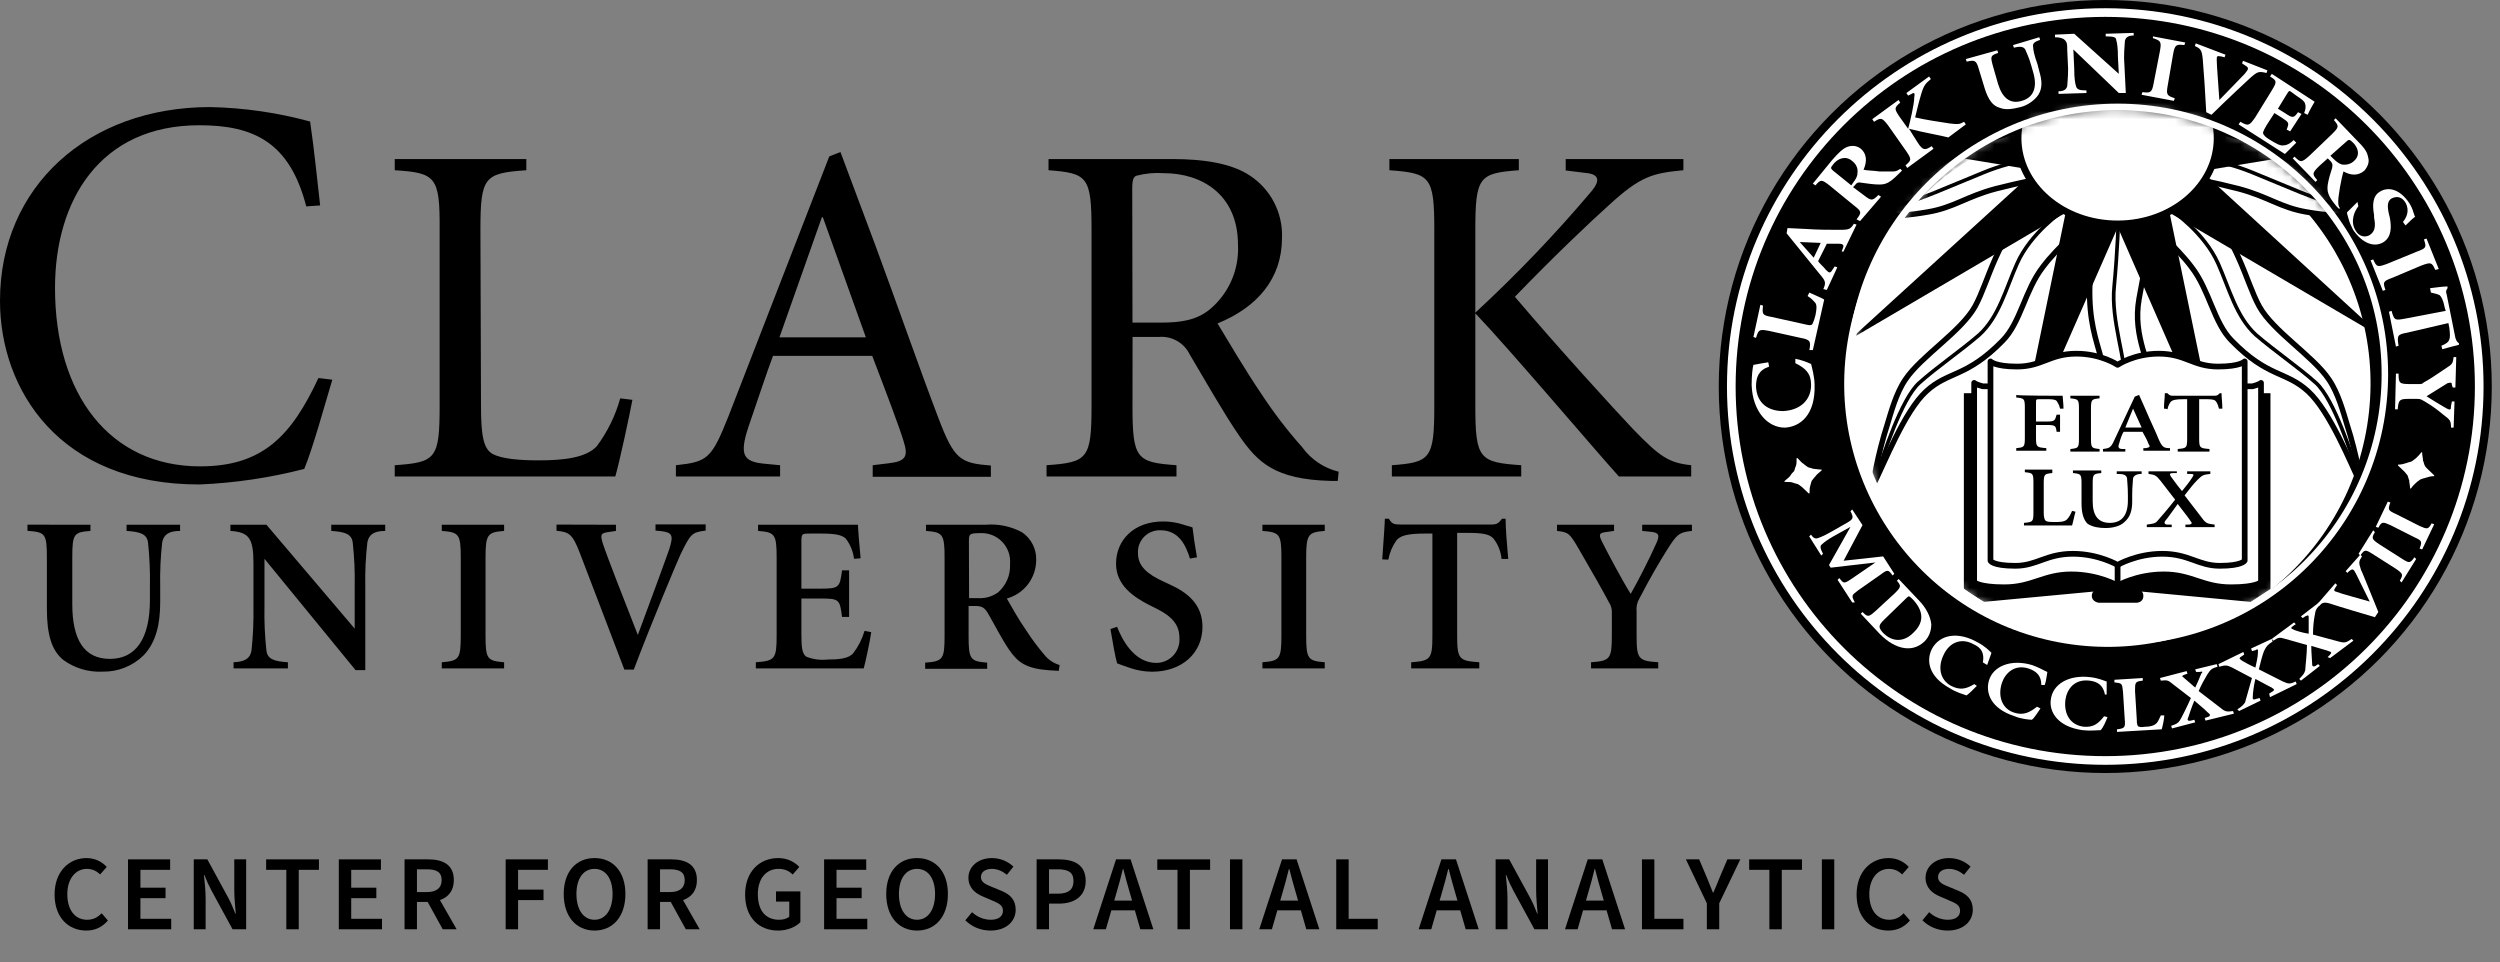 <?xml version="1.0" encoding="UTF-8"?>
<svg width="304px" height="117px" viewBox="0 0 304 117" version="1.1" xmlns="http://www.w3.org/2000/svg" xmlns:xlink="http://www.w3.org/1999/xlink">
    <rect x="0" y="0" width="304" height="117" fill="#808080" stroke="none"/>
    <title>Slice</title>
    <defs>
        <circle id="path-1" cx="37.5" cy="37.5" r="32.374"></circle>
        <circle id="path-3" cx="37.5" cy="37.5" r="32.374"></circle>
        <circle id="path-5" cx="37.5" cy="37.5" r="32.374"></circle>
        <circle id="path-7" cx="37.5" cy="37.5" r="32.374"></circle>
        <circle id="path-9" cx="37.5" cy="37.5" r="32.374"></circle>
        <circle id="path-11" cx="37.5" cy="37.5" r="32.374"></circle>
        <circle id="path-13" cx="37.5" cy="37.5" r="32.374"></circle>
        <circle id="path-15" cx="37.5" cy="37.5" r="32.374"></circle>
        <circle id="path-17" cx="37.5" cy="37.5" r="32.374"></circle>
        <circle id="path-19" cx="37.5" cy="37.5" r="32.374"></circle>
        <circle id="path-21" cx="37.5" cy="37.5" r="32.374"></circle>
        <circle id="path-23" cx="37.5" cy="37.5" r="32.374"></circle>
        <circle id="path-25" cx="37.5" cy="37.5" r="32.374"></circle>
    </defs>
    <g id="Page-1" stroke="none" stroke-width="1" fill="none" fill-rule="evenodd">
        <g id="clark" transform="translate(209, 0)">
            <circle id="Outter_Ring_2_" fill="#000000" fill-rule="nonzero" cx="47" cy="47" r="47"></circle>
            <path d="M47,2.053 C71.842,2.053 91.947,22.158 91.947,47 C91.947,71.842 71.842,91.947 47,91.947 C22.158,91.947 2.053,71.842 2.053,47 C2.053,22.158 22.158,2.053 47,2.053 M47,1 C21.632,1 1,21.632 1,47 C1,72.368 21.632,93 47,93 C72.368,93 93,72.368 93,47 C93,21.632 72.368,1 47,1" id="Thicker_White_border_2_" fill="#FFFFFF" fill-rule="nonzero"></path>
            <circle id="CENTER_RING_FILL_2_" fill="#FFFFFF" fill-rule="nonzero" transform="translate(47.256, 46.658) rotate(-80.781) translate(-47.256, -46.658)" cx="47.256" cy="46.658" r="31.998"></circle>
            <g id="Center_Organic_rev_2_-Clipped" transform="translate(11, 8)">
                <mask id="mask-2" fill="white">
                    <use xlink:href="#path-1" transform="translate(37.5, 37.5) rotate(-80.008) translate(-37.5, -37.5)"></use>
                </mask>
                <g id="SVGID_1_" transform="translate(37.5, 37.5) rotate(-80.008) translate(-37.5, -37.5)"></g>
                <g id="Center_Organic_rev_2_" mask="url(#mask-2)" stroke="#000000">
                    <g transform="translate(34.018, 18.612)" id="Path">
                        <path d="M3.273,40.102 C3.273,40.102 0.453,34.985 0.035,29.554 C-0.278,25.69 1.602,22.766 1.81,19.842 C2.124,15.56 -1.74,13.263 1.184,0.313 L7.868,0.104 C7.868,0.104 6.719,6.37 6.092,9.712 C5.257,14.412 7.554,17.649 7.868,20.886 C8.285,24.959 3.795,25.168 2.959,29.136 C2.333,32.269 2.75,36.969 3.273,40.102 L3.273,40.102 Z" stroke-width="0.665" fill="#FFFFFF" fill-rule="nonzero"></path>
                        <path d="M3.586,0 C3.586,0 3.481,3.864 3.064,8.25 C2.646,12.323 4.526,17.127 4.421,20.155 C4.317,22.871 2.541,24.019 1.915,27.57 C1.288,31.33 2.333,37.073 3.168,39.162" stroke-width="0.449" fill="none"></path>
                    </g>
                </g>
            </g>
            <g id="_x34__pm_oragnic_rev_2_-Clipped" transform="translate(11, 8)">
                <mask id="mask-4" fill="white">
                    <use xlink:href="#path-3" transform="translate(37.5, 37.5) rotate(-80.008) translate(-37.5, -37.5)"></use>
                </mask>
                <g id="SVGID_3_" transform="translate(37.5, 37.5) rotate(-80.008) translate(-37.5, -37.5)"></g>
                <g id="_x34__pm_oragnic_rev_2_" mask="url(#mask-4)" stroke="#000000">
                    <g transform="translate(41.05, 15.061)" id="Path">
                        <path d="M26.108,36.029 C26.108,36.029 25.586,32.374 24.333,28.51 C23.915,27.152 23.288,24.75 22.14,23.079 C20.26,20.26 15.351,17.231 13.681,14.203 C11.905,10.965 11.383,6.37 5.744,0 L0,3.864 C0,3.864 3.655,6.997 5.43,9.399 C7.624,12.219 8.146,16.187 10.339,18.38 C14.725,22.871 16.918,22.035 19.633,24.541 C22.244,26.943 24.75,33.105 26.108,36.029 L26.108,36.029 Z" stroke-width="0.665" fill="#FFFFFF" fill-rule="nonzero"></path>
                        <path d="M3.133,2.611 C3.133,2.611 6.997,5.222 8.668,8.981 C10.025,12.01 10.861,15.456 13.263,17.649 C15.56,19.633 18.484,21.617 20.573,23.497 C22.766,25.481 24.959,32.374 25.69,34.567" stroke-width="0.449" fill="none"></path>
                    </g>
                </g>
            </g>
            <g id="_x37__pm_oragnic_rev_2_-Clipped" transform="translate(11, 8)">
                <mask id="mask-6" fill="white">
                    <use xlink:href="#path-5" transform="translate(37.5, 37.5) rotate(-80.008) translate(-37.5, -37.5)"></use>
                </mask>
                <g id="SVGID_5_" transform="translate(37.5, 37.5) rotate(-80.008) translate(-37.5, -37.5)"></g>
                <g id="_x37__pm_oragnic_rev_2_" mask="url(#mask-6)" stroke="#000000">
                    <g transform="translate(7.737, 15.061)" id="Path">
                        <path d="M0,36.029 C0,36.029 0.522,32.374 1.775,28.51 C2.193,27.152 2.82,24.75 3.968,23.079 C5.848,20.26 10.756,17.231 12.427,14.203 C14.203,10.965 14.725,6.37 20.364,0 L26.108,3.864 C26.108,3.864 22.453,6.997 20.677,9.399 C18.484,12.219 17.962,16.187 15.769,18.38 C11.383,22.871 9.19,22.035 6.475,24.541 C3.864,26.943 1.462,33.105 0,36.029 L0,36.029 Z" stroke-width="0.665" fill="#FFFFFF" fill-rule="nonzero"></path>
                        <path d="M23.079,2.611 C23.079,2.611 19.215,5.222 17.545,8.981 C16.187,12.01 15.351,15.456 12.95,17.649 C10.652,19.633 7.728,21.617 5.639,23.497 C3.446,25.481 1.253,32.374 0.522,34.567" stroke-width="0.449" fill="none"></path>
                    </g>
                </g>
            </g>
            <g id="Upper_Left_organic_2_-Clipped" transform="translate(11, 8)">
                <mask id="mask-8" fill="white">
                    <use xlink:href="#path-7" transform="translate(37.5, 37.5) rotate(-80.008) translate(-37.5, -37.5)"></use>
                </mask>
                <g id="SVGID_7_" transform="translate(37.5, 37.5) rotate(-80.008) translate(-37.5, -37.5)"></g>
                <g id="Upper_Left_organic_2_" mask="url(#mask-8)" stroke="#000000">
                    <g transform="translate(-9.181, 7.647)" id="Path">
                        <path d="M0.418,13.994 C0.418,13.994 3.446,10.443 8.459,8.459 C12.114,6.997 17.231,8.146 20.469,6.892 C23.915,5.535 27.883,1.358 36.238,0 L37.909,5.953 C37.909,5.953 34.671,6.579 31.852,7.31 C28.301,8.25 26.735,9.608 23.602,10.13 C19.529,10.861 13.681,10.965 9.608,11.279 C6.579,11.592 3.237,12.636 0.418,13.994 Z" stroke-width="0.665" fill="#FFFFFF" fill-rule="nonzero"></path>
                        <path d="M37.491,3.655 C37.491,3.655 34.462,3.655 30.39,5.326 C26.004,7.101 22.662,8.668 19.633,9.399 C16.918,10.025 14.307,9.19 10.756,9.608 C6.997,10.025 1.775,12.741 0,14.098" stroke-width="0.449" fill="none"></path>
                    </g>
                </g>
            </g>
            <g id="Upper_Right_organic_2_-Clipped" transform="translate(11, 8)">
                <mask id="mask-10" fill="white">
                    <use xlink:href="#path-9" transform="translate(37.5, 37.5) rotate(-80.008) translate(-37.5, -37.5)"></use>
                </mask>
                <g id="SVGID_9_" transform="translate(37.5, 37.5) rotate(-80.008) translate(-37.5, -37.5)"></g>
                <g id="Upper_Right_organic_2_" mask="url(#mask-10)" stroke="#000000">
                    <g transform="translate(46.167, 7.647)" id="Path">
                        <path d="M37.595,13.994 C37.595,13.994 34.567,10.443 29.554,8.459 C25.899,6.997 20.782,8.146 17.545,6.892 C14.098,5.535 10.13,1.358 1.775,0 L0,5.953 C0,5.953 3.237,6.579 6.057,7.31 C9.608,8.25 11.174,9.608 14.307,10.13 C18.38,10.861 24.228,10.965 28.301,11.279 C31.538,11.592 34.776,12.636 37.595,13.994 L37.595,13.994 Z" stroke-width="0.665" fill="#FFFFFF" fill-rule="nonzero"></path>
                        <path d="M0.627,3.655 C0.627,3.655 3.655,3.655 7.728,5.326 C12.114,7.101 15.456,8.668 18.484,9.399 C21.2,10.025 23.81,9.19 27.361,9.608 C31.121,10.025 36.342,12.741 38.118,14.098" stroke-width="0.449" fill="none"></path>
                    </g>
                </g>
            </g>
            <g id="Clipped" transform="translate(11, 8)">
                <mask id="mask-12" fill="white">
                    <use xlink:href="#path-11" transform="translate(37.5, 37.5) rotate(-80.008) translate(-37.5, -37.5)"></use>
                </mask>
                <g id="SVGID_11_" transform="translate(37.5, 37.5) rotate(-80.008) translate(-37.5, -37.5)"></g>
                <polygon id="Path" fill="#000000" fill-rule="nonzero" mask="url(#mask-12)" points="69.978 33.233 47.525 12.66 43.661 17.777"></polygon>
            </g>
            <g id="Clipped" transform="translate(11, 8)">
                <mask id="mask-14" fill="white">
                    <use xlink:href="#path-13" transform="translate(37.5, 37.5) rotate(-80.008) translate(-37.5, -37.5)"></use>
                </mask>
                <g id="SVGID_13_" transform="translate(37.5, 37.5) rotate(-80.008) translate(-37.5, -37.5)"></g>
                <polygon id="Path" fill="#000000" fill-rule="nonzero" mask="url(#mask-14)" points="50.136 48.48 43.348 15.584 36.664 17.672"></polygon>
            </g>
            <g id="Clipped" transform="translate(11, 8)">
                <mask id="mask-16" fill="white">
                    <use xlink:href="#path-15" transform="translate(37.5, 37.5) rotate(-80.008) translate(-37.5, -37.5)"></use>
                </mask>
                <g id="SVGID_15_" transform="translate(37.5, 37.5) rotate(-80.008) translate(-37.5, -37.5)"></g>
                <polygon id="Path" fill="#000000" fill-rule="nonzero" mask="url(#mask-16)" points="24.863 48.48 31.652 15.584 38.335 17.777"></polygon>
            </g>
            <g id="Clipped" transform="translate(11, 8)">
                <mask id="mask-18" fill="white">
                    <use xlink:href="#path-17" transform="translate(37.5, 37.5) rotate(-80.008) translate(-37.5, -37.5)"></use>
                </mask>
                <g id="SVGID_17_" transform="translate(37.5, 37.5) rotate(-80.008) translate(-37.5, -37.5)"></g>
                <polygon id="Path" fill="#000000" fill-rule="nonzero" mask="url(#mask-18)" points="5.021 33.233 27.579 12.66 31.338 17.777"></polygon>
            </g>
            <g id="Upper_R_spike_2_-Clipped" transform="translate(11, 8)">
                <mask id="mask-20" fill="white">
                    <use xlink:href="#path-19" transform="translate(37.5, 37.5) rotate(-80.008) translate(-37.5, -37.5)"></use>
                </mask>
                <g id="SVGID_19_" transform="translate(37.5, 37.5) rotate(-80.008) translate(-37.5, -37.5)"></g>
                <polygon id="Upper_R_spike_2_" fill="#000000" fill-rule="nonzero" mask="url(#mask-20)" points="77.497 7.856 47.63 6.811 47.943 12.764"></polygon>
            </g>
            <g id="Upper_L_Spike_2_-Clipped" transform="translate(11, 8)">
                <mask id="mask-22" fill="white">
                    <use xlink:href="#path-21" transform="translate(37.5, 37.5) rotate(-80.008) translate(-37.5, -37.5)"></use>
                </mask>
                <g id="SVGID_21_" transform="translate(37.5, 37.5) rotate(-80.008) translate(-37.5, -37.5)"></g>
                <polygon id="Upper_L_Spike_2_" fill="#000000" fill-rule="nonzero" mask="url(#mask-22)" points="-2.393 7.751 27.474 6.707 27.161 12.66"></polygon>
            </g>
            <g id="Clipped" transform="translate(11, 8)">
                <mask id="mask-24" fill="white">
                    <use xlink:href="#path-23" transform="translate(37.5, 37.5) rotate(-80.008) translate(-37.5, -37.5)"></use>
                </mask>
                <g id="SVGID_23_" transform="translate(37.5, 37.5) rotate(-80.008) translate(-37.5, -37.5)"></g>
                <g id="Group" mask="url(#mask-24)">
                    <g transform="translate(18.806, 35.008)">
                        <path d="M18.693,30.285 L16.396,30.285 C16.396,30.285 15.56,30.181 15.56,29.45 C15.56,29.032 15.769,28.928 15.769,28.928 L2.402,30.181 L0,28.614 L0,4.804 L37.282,4.804 L37.282,28.614 L34.88,30.181 L21.617,28.928 C21.617,28.928 21.826,29.032 21.826,29.45 C21.826,30.285 20.991,30.285 20.991,30.285 L18.693,30.285 Z" id="Path" stroke="none" fill="#000000" fill-rule="nonzero"></path>
                        <path d="M18.693,28.197 C18.693,28.197 16.396,26.839 13.054,26.839 C9.712,26.839 8.355,28.405 4.908,28.405 C1.775,28.405 1.253,27.779 1.253,27.779 L1.253,3.551 C1.253,3.551 1.462,3.76 2.297,3.968 L35.089,3.968 C35.925,3.76 36.133,3.551 36.133,3.551 L36.133,27.779 C36.133,27.779 35.611,28.405 32.478,28.405 C29.032,28.405 27.674,26.839 24.333,26.839 C20.991,26.839 18.693,28.197 18.693,28.197" id="SM_bottom_page_2_" stroke="#000000" stroke-width="0.693" fill="#FFFFFF" fill-rule="nonzero" stroke-linecap="round" stroke-linejoin="round"></path>
                        <path d="M18.693,25.69 C18.693,25.69 20.991,24.333 24.124,24.333 C27.361,24.333 28.51,25.795 31.121,25.795 C33.836,25.795 34.149,25.168 34.149,25.168 L34.149,0.94 C34.149,0.94 33.627,1.566 30.912,1.566 C27.883,1.566 26.943,0 23.706,0 C20.677,0 18.693,1.358 18.693,1.358 C18.693,1.358 16.709,0 13.681,0 C10.443,0 9.503,1.566 6.475,1.566 C3.76,1.566 3.237,0.94 3.237,0.94 L3.237,25.168 C3.237,25.168 3.446,25.795 6.266,25.795 C8.877,25.795 10.025,24.333 13.263,24.333 C16.396,24.333 18.693,25.69 18.693,25.69" id="SM_top_page_2_" stroke="#000000" stroke-width="0.693" fill="#FFFFFF" fill-rule="nonzero" stroke-linecap="round" stroke-linejoin="round"></path>
                        <line x1="18.693" y1="25.69" x2="18.693" y2="28.197" id="SM_spine_2_" stroke="#000000" stroke-width="0.697" fill="none" stroke-linecap="round" stroke-linejoin="round"></line>
                        <path d="M12.01,5.117 C12.01,5.326 12.114,6.057 12.114,6.684 L11.696,6.684 C11.592,6.161 11.383,5.953 11.279,5.744 C11.07,5.535 10.652,5.535 9.921,5.535 L9.294,5.535 C8.772,5.535 8.772,5.535 8.772,5.953 L8.772,8.25 L10.025,8.25 C11.07,8.25 11.07,8.146 11.279,7.415 L11.696,7.415 L11.696,9.503 L11.279,9.503 C11.174,8.772 11.174,8.668 10.025,8.668 L8.772,8.668 L8.772,10.234 C8.772,11.383 8.877,11.383 10.025,11.487 L10.025,11.801 L6.37,11.801 L6.37,11.487 C7.31,11.383 7.415,11.383 7.415,10.234 L7.415,6.579 C7.415,5.43 7.31,5.43 6.37,5.326 L6.37,5.013 C6.37,5.117 12.01,5.117 12.01,5.117 M16.5,5.117 L16.5,5.43 C15.56,5.535 15.456,5.535 15.456,6.684 L15.456,10.339 C15.456,11.487 15.56,11.487 16.5,11.592 L16.5,11.905 L12.95,11.905 L12.95,11.592 C13.889,11.487 13.994,11.487 13.994,10.339 L13.994,6.684 C13.994,5.535 13.889,5.535 12.95,5.43 L12.95,5.117 L16.5,5.117 Z M21.304,5.013 L22.14,6.892 C22.662,8.146 23.288,9.399 23.706,10.443 C24.124,11.383 24.333,11.487 25.064,11.487 L25.064,11.801 L21.826,11.801 L21.826,11.487 L22.14,11.487 C22.662,11.383 22.662,11.279 22.453,10.965 C22.348,10.652 22.035,10.025 21.722,9.503 L19.424,9.503 C19.215,9.817 19.007,10.443 18.902,10.861 C18.693,11.383 18.798,11.592 19.32,11.592 L19.633,11.592 L19.633,11.905 L16.918,11.905 L16.918,11.592 C17.649,11.487 17.858,11.487 18.276,10.548 L20.782,5.222 L21.304,5.013 Z M19.633,8.981 L21.617,8.981 L20.573,6.684 L19.633,8.981 Z M24.333,6.684 C24.333,5.953 24.437,5.326 24.437,4.804 L24.75,4.804 C24.959,5.013 25.064,5.117 25.377,5.117 L30.494,5.117 C30.807,5.117 30.912,5.013 31.121,4.804 L31.33,4.804 C31.33,5.222 31.434,6.057 31.434,6.684 L31.016,6.684 C30.912,6.161 30.703,5.848 30.599,5.744 C30.39,5.535 29.972,5.535 29.241,5.535 L28.614,5.535 L28.614,10.339 C28.614,11.487 28.719,11.487 29.867,11.592 L29.867,11.905 L26.004,11.905 L26.004,11.592 C27.048,11.487 27.152,11.487 27.152,10.339 L27.152,5.535 L26.735,5.535 C25.69,5.535 25.377,5.639 25.168,5.848 C25.064,5.953 24.855,6.266 24.75,6.788 C24.75,6.684 24.333,6.684 24.333,6.684 M10.756,14.203 L10.756,14.516 C9.817,14.62 9.712,14.62 9.712,15.769 L9.712,19.32 C9.712,19.946 9.817,20.26 10.025,20.364 C10.234,20.469 10.652,20.469 11.07,20.469 C11.592,20.469 12.219,20.469 12.532,20.155 C12.741,19.946 12.95,19.633 13.158,19.111 L13.576,19.215 C13.472,19.529 13.263,20.573 13.158,20.886 L7.31,20.886 L7.31,20.573 C8.355,20.469 8.459,20.469 8.459,19.32 L8.459,15.665 C8.459,14.516 8.355,14.516 7.415,14.412 L7.415,14.098 L10.756,14.098 L10.756,14.203 Z M16.709,14.203 L16.709,14.516 C15.769,14.62 15.665,14.62 15.665,15.769 L15.665,17.962 C15.665,19.633 16.291,20.573 17.753,20.573 C19.215,20.573 19.946,19.633 19.946,17.858 L19.946,17.231 C19.946,16.082 19.842,15.456 19.842,15.143 C19.738,14.725 19.424,14.62 18.589,14.62 L18.589,14.307 L21.617,14.307 L21.617,14.62 C20.991,14.62 20.677,14.829 20.573,15.143 C20.573,15.456 20.469,16.082 20.469,17.231 L20.469,17.962 C20.469,19.007 20.26,19.842 19.529,20.469 C19.007,20.991 18.067,21.2 17.231,21.2 C16.5,21.2 15.665,21.095 15.038,20.677 C14.516,20.155 14.307,19.32 14.307,18.171 L14.307,15.769 C14.307,14.62 14.203,14.62 13.263,14.516 L13.263,14.203 L16.709,14.203 Z M25.899,14.203 L25.899,14.516 L25.481,14.516 C25.064,14.516 24.959,14.62 25.168,14.934 C25.272,15.038 25.899,15.978 26.526,16.709 C26.943,16.187 27.466,15.56 27.779,15.038 C27.988,14.725 27.988,14.62 27.57,14.62 L27.152,14.62 L27.152,14.307 L29.972,14.307 L29.972,14.62 C29.136,14.725 29.032,14.725 28.405,15.351 C27.988,15.769 27.466,16.396 26.839,17.231 L28.928,19.946 C29.45,20.677 29.659,20.677 30.494,20.782 L30.494,21.095 L26.943,21.095 L26.943,20.782 L27.257,20.782 C27.779,20.782 27.779,20.573 27.57,20.364 C27.466,20.155 27.048,19.633 26.004,18.276 C25.377,19.111 24.75,20.051 24.541,20.26 C24.333,20.469 24.333,20.782 24.75,20.782 L25.272,20.782 L25.272,21.095 L22.244,21.095 L22.244,20.782 C22.975,20.677 23.288,20.677 23.602,20.26 C23.81,20.051 24.959,18.693 25.69,17.753 L23.915,15.456 C23.393,14.829 23.288,14.725 22.453,14.62 L22.453,14.307 L25.899,14.307 L25.899,14.203 Z" id="Shape" stroke="none" fill="#000000" fill-rule="nonzero"></path>
                    </g>
                </g>
            </g>
            <g id="new_sun_2_x25__wider_2_-Clipped" transform="translate(11, 8)">
                <mask id="mask-26" fill="white">
                    <use xlink:href="#path-25" transform="translate(37.5, 37.5) rotate(-80.008) translate(-37.5, -37.5)"></use>
                </mask>
                <g id="SVGID_25_" transform="translate(37.5, 37.5) rotate(-80.008) translate(-37.5, -37.5)"></g>
                <ellipse id="new_sun_2_x25__wider_2_" stroke="#000000" stroke-width="0.84" fill="#FFFFFF" fill-rule="nonzero" mask="url(#mask-26)" cx="37.5" cy="8.796" rx="12.114" ry="10.443"></ellipse>
            </g>
            <g id="Center_Ring_RED_2_" transform="translate(16, 13)" stroke="#FFFFFF" stroke-width="0.79">
                <circle id="CENTER_RING_non_Organic_2_" cx="32.5" cy="32.5" r="32.5"></circle>
            </g>
            <g id="Clark_1_" transform="translate(4, 4)" fill="#FFFFFF" fill-rule="nonzero">
                <path d="M2.126,40.583 C0.85,41.007 0.532,41.854 0.532,43.02 C0.638,45.139 2.126,45.987 3.827,45.987 C5.953,45.881 7.229,44.609 7.229,42.808 C7.229,41.43 6.591,40.795 5.315,40.159 L5.315,39.629 C5.953,39.735 6.803,40.053 7.229,40.265 C7.335,40.689 7.654,41.854 7.654,42.808 C7.76,46.411 5.953,47.894 4.04,48 C1.913,48 0.106,45.987 0,42.808 C0,41.642 0.106,40.795 0.213,40.371 C0.85,40.265 1.276,40.159 2.02,40.053 L2.126,40.583 Z M6.272,35.391 C7.122,35.603 7.335,35.603 7.441,35.285 C7.548,35.073 7.654,34.755 7.76,34.331 C7.867,33.801 7.973,33.166 7.76,32.848 C7.548,32.636 7.335,32.318 6.803,32 L7.016,31.576 C7.441,31.788 8.504,32.212 8.823,32.424 L7.441,38.57 L7.016,38.57 C7.229,37.51 7.122,37.298 5.953,37.086 L2.126,36.238 C0.957,36.026 0.85,36.026 0.532,37.086 L0.213,36.98 L1.063,33.06 L1.382,33.166 C1.276,34.225 1.276,34.331 2.445,34.543 L6.272,35.391 Z M10.949,26.596 L11.056,26.278 C11.268,25.854 11.162,25.642 10.63,25.642 L9.142,25.642 L8.079,27.762 C8.292,28.079 8.717,28.397 9.036,28.821 C9.461,29.245 9.567,29.245 9.886,28.715 L10.099,28.397 L10.418,28.503 L9.142,31.258 L8.717,31.152 C9.036,30.411 9.036,30.199 8.292,29.351 L4.252,24.371 L4.358,23.735 L6.591,23.841 C8.079,23.947 9.567,23.947 10.737,23.947 C11.906,23.947 12.012,23.841 12.438,23.205 L12.756,23.311 L11.162,26.596 L10.949,26.596 Z M7.548,27.338 L8.398,25.536 L5.847,25.43 L7.548,27.338 Z M13.607,19.709 C14.564,20.45 14.67,20.45 15.414,19.709 L15.733,19.921 L13.182,22.887 L12.756,22.675 C13.394,21.828 13.394,21.722 12.438,20.98 L9.461,18.543 C8.504,17.801 8.398,17.801 7.76,18.543 L7.441,18.331 L9.78,15.47 C10.524,14.623 11.056,14.093 11.587,13.881 C12.119,13.669 12.756,13.669 13.288,14.093 C14.032,14.728 14.032,15.682 13.607,16.636 C13.926,16.742 14.883,16.742 15.52,16.848 L17.221,16.848 C17.54,16.848 17.753,16.742 18.072,16.53 L18.284,16.742 L17.965,17.06 C16.796,18.225 16.371,18.437 15.52,18.437 C14.883,18.437 14.138,18.331 13.394,18.225 C12.969,18.119 12.756,18.225 12.544,18.543 L12.331,18.755 L13.607,19.709 Z M12.119,18.543 L12.331,18.225 C12.65,17.801 12.863,17.483 12.863,17.06 C12.969,16.424 12.65,15.894 12.225,15.576 C11.375,14.834 10.418,15.364 9.993,15.894 C9.567,16.424 9.567,16.424 9.886,16.742 L12.119,18.543 Z M20.198,13.351 C20.836,14.305 21.048,14.305 21.899,13.775 L22.111,14.093 L18.922,16.424 L18.71,16.106 C19.454,15.47 19.454,15.364 18.816,14.411 L16.583,11.232 C15.839,10.278 15.733,10.278 14.883,10.808 L14.67,10.49 L17.859,8.159 L18.072,8.477 C17.328,9.113 17.328,9.219 17.965,10.172 L19.028,11.656 C19.241,10.914 19.773,8.689 19.773,7.841 C19.879,7.311 19.773,7.205 19.454,7.417 L19.028,7.629 L18.816,7.311 L21.58,5.298 L21.792,5.616 C21.155,6.146 20.942,6.358 20.623,7.417 C20.304,8.477 20.091,9.43 19.879,10.278 C21.261,10.596 22.749,10.808 24.131,11.02 C25.088,11.126 25.3,11.126 25.832,10.808 L26.044,11.126 L23.918,12.715 C23.174,12.503 20.729,12.079 19.135,11.656 L20.198,13.351 Z M29.871,2.119 L29.978,2.437 C29.021,2.755 29.021,2.861 29.34,4.026 L29.978,6.252 C30.509,7.947 31.466,8.689 32.848,8.265 C34.336,7.841 34.761,6.57 34.23,4.768 L34.017,4.026 C33.698,2.861 33.379,2.331 33.273,2.013 C33.061,1.695 32.742,1.589 31.891,1.801 L31.785,1.483 L34.974,0.53 L35.08,0.848 C34.443,1.06 34.124,1.272 34.23,1.695 C34.23,2.013 34.336,2.649 34.761,3.815 L34.974,4.662 C35.293,5.722 35.399,6.675 34.868,7.523 C34.443,8.159 33.592,8.795 32.742,9.007 C31.891,9.219 30.934,9.43 30.19,9.113 C29.34,8.901 28.808,8.159 28.383,6.887 L27.639,4.45 C27.32,3.285 27.108,3.285 26.151,3.497 L26.044,3.179 L29.871,2.119 Z M45.498,7.311 L44.648,7.311 L39.12,2.013 L39.226,4.344 C39.226,5.51 39.333,6.146 39.439,6.464 C39.545,6.887 39.864,6.993 40.714,6.993 L40.714,7.311 L37.313,7.417 L37.313,7.099 C37.951,7.099 38.269,6.887 38.376,6.464 C38.376,6.146 38.482,5.51 38.482,4.344 L38.376,2.119 C38.376,1.377 38.376,1.166 38.057,0.848 C37.844,0.636 37.419,0.53 36.888,0.53 L36.888,0.212 L39.226,0.106 L44.648,4.98 L44.541,2.967 C44.541,1.801 44.435,1.166 44.329,0.848 C44.329,0.53 44.01,0.424 43.053,0.424 L43.053,0.106 L46.455,0 L46.455,0.318 C45.817,0.318 45.498,0.53 45.392,0.954 C45.392,1.272 45.286,1.907 45.286,3.073 L45.498,7.311 Z M50.601,6.358 C50.388,7.523 50.494,7.629 51.451,7.947 L51.345,8.265 L47.412,7.523 L47.518,7.205 C48.475,7.311 48.687,7.311 48.9,6.04 L49.644,2.225 C49.857,1.06 49.75,0.954 48.794,0.636 L48.794,0.424 L52.727,1.166 L52.621,1.483 C51.664,1.377 51.451,1.377 51.239,2.649 L50.601,6.358 Z M55.278,9.642 C55.172,7.417 54.959,4.344 54.853,3.179 C54.747,2.013 54.534,1.907 53.896,1.589 L54.002,1.272 L57.617,2.649 L57.511,2.967 L57.085,2.861 C56.554,2.755 56.554,2.861 56.554,3.285 C56.554,3.921 56.766,6.464 56.873,8.159 C57.617,7.417 59.53,5.404 59.956,4.98 C60.487,4.344 60.487,4.238 59.956,3.921 L59.637,3.709 L59.743,3.391 L62.719,4.556 L62.613,4.874 C61.656,4.662 61.55,4.662 60.593,5.51 C60.487,5.616 57.723,8.159 55.916,9.96 L55.278,9.642 Z M63.251,6.993 C63.889,5.934 63.889,5.828 63.038,5.298 L63.251,4.98 L68.46,8.371 C68.354,8.583 67.928,9.219 67.609,9.96 L67.184,9.748 C67.397,9.219 67.397,8.901 67.29,8.583 C67.184,8.265 66.865,8.053 66.227,7.629 L65.802,7.311 C65.377,6.993 65.377,6.993 65.164,7.311 L63.995,9.219 L64.845,9.748 C65.802,10.384 65.909,10.384 66.44,9.642 L66.865,9.854 L65.483,11.974 L65.058,11.762 C65.377,10.914 65.377,10.914 64.42,10.278 L63.57,9.748 L62.613,11.232 C62.188,11.974 62.082,12.185 62.294,12.397 C62.4,12.609 62.719,12.821 63.251,13.139 C63.782,13.457 64.314,13.775 64.739,13.669 C65.058,13.669 65.483,13.457 65.909,13.033 L66.227,13.351 L64.845,14.728 L59.211,11.126 L59.424,10.808 C60.381,11.338 60.487,11.338 61.231,10.278 L63.251,6.993 Z M68.991,16.212 C68.141,17.06 68.141,17.166 68.779,17.907 L68.566,18.119 L65.802,15.258 L66.015,15.046 C66.759,15.788 66.865,15.788 67.822,14.94 L70.586,12.291 C71.436,11.444 71.436,11.338 70.799,10.596 L71.011,10.384 L73.562,13.033 C74.413,13.881 74.838,14.411 74.944,15.046 C75.157,15.682 74.944,16.212 74.519,16.742 C73.775,17.377 72.925,17.377 71.968,16.848 C71.862,17.166 71.649,18.119 71.543,18.755 C71.436,19.497 71.33,20.026 71.33,20.45 C71.33,20.768 71.33,21.086 71.543,21.298 L71.436,21.404 L71.117,21.086 C70.054,19.815 69.948,19.285 70.054,18.437 C70.161,17.801 70.373,17.06 70.586,16.424 C70.692,16 70.586,15.788 70.373,15.576 L70.054,15.258 L68.991,16.212 Z M70.373,14.94 L70.692,15.258 C71.117,15.682 71.436,15.894 71.755,16 C72.393,16.106 72.925,15.894 73.244,15.576 C74.094,14.834 73.669,13.881 73.137,13.351 C72.712,12.927 72.606,12.927 72.287,13.245 L70.373,14.94 Z M73.775,21.086 C73.35,21.616 72.712,22.887 73.456,24.053 C73.881,24.795 74.625,24.901 75.157,24.583 C75.795,24.159 75.901,23.523 75.689,22.464 L75.689,22.146 C75.476,20.98 75.476,19.815 76.433,19.285 C77.496,18.649 78.878,19.073 79.941,20.662 C80.153,20.98 80.366,21.404 80.472,21.828 C80.578,22.04 80.578,22.252 80.685,22.358 C80.366,22.57 79.941,22.993 79.515,23.417 L79.197,22.993 C79.622,22.464 80.047,21.616 79.515,20.662 C79.09,19.921 78.452,19.815 77.815,20.132 C77.283,20.45 77.283,21.086 77.496,22.04 L77.602,22.464 C77.815,23.629 77.815,24.795 76.858,25.43 C75.689,26.172 74.2,25.536 73.137,23.947 C72.925,23.523 72.712,23.099 72.606,22.675 C72.499,22.252 72.393,22.04 72.393,21.828 L73.669,20.556 L73.775,21.086 Z M77.921,29.775 C76.752,30.199 76.752,30.305 77.07,31.258 L76.752,31.364 L75.263,27.656 L75.582,27.55 C76.007,28.503 76.114,28.503 77.283,28.079 L80.897,26.596 C82.067,26.172 82.067,26.066 81.748,25.113 L82.067,25.007 L83.555,28.715 L83.13,28.821 C82.705,27.868 82.598,27.868 81.429,28.291 L77.921,29.775 Z M79.728,36.45 C78.559,36.662 78.452,36.768 78.665,38.04 L78.346,38.146 L77.496,33.907 L77.815,33.801 C78.133,34.967 78.24,34.967 79.409,34.755 L84.405,33.801 L84.299,33.483 C84.087,32.424 83.874,32.106 83.661,31.894 C83.449,31.788 83.13,31.682 82.598,31.576 L82.492,31.046 C83.342,30.94 84.087,30.834 84.618,30.834 L84.618,31.046 C84.405,31.364 84.405,31.47 84.512,31.788 L85.575,37.086 C85.681,37.404 85.787,37.616 86,37.722 L86,37.934 C85.575,38.04 84.724,38.252 83.98,38.464 L83.874,38.04 C84.405,37.828 84.724,37.616 84.831,37.298 C84.937,37.086 84.937,36.556 84.831,35.815 L84.724,35.285 L79.728,36.45 Z M79.941,44.503 C78.771,44.503 78.665,44.609 78.559,45.775 L78.24,45.775 L78.346,41.43 L78.665,41.43 C78.665,42.596 78.771,42.702 80.047,42.702 L81.11,42.702 C81.429,42.702 81.535,42.702 81.748,42.49 C82.386,42.172 83.13,41.642 84.405,40.795 C85.256,40.265 85.256,40.159 85.362,39.417 L85.681,39.417 L85.575,43.126 L85.256,43.126 L85.15,42.808 C85.15,42.49 85.043,42.49 84.618,42.596 L82.067,44.185 C82.705,44.609 83.768,45.245 84.512,45.669 C84.937,45.881 85.043,45.881 85.043,45.351 L85.15,44.821 L85.468,44.821 L85.362,48 L85.043,48 C85.043,47.152 84.937,47.046 84.087,46.411 C83.449,45.881 82.917,45.457 81.854,44.821 C81.429,44.609 81.429,44.503 80.897,44.503 L79.941,44.503 Z" id="Shape"></path>
            </g>
            <g id="Roman_Numbers_1_" transform="translate(11, 61)" fill="#FFFFFF" fill-rule="nonzero">
                <path d="M10.349,8.77 L10.14,8.981 C9.618,8.242 9.513,8.242 8.677,8.875 L5.959,10.777 C5.122,11.411 5.122,11.411 5.541,12.257 L5.227,12.257 L3.45,9.509 L3.659,9.298 C4.182,9.932 4.182,10.038 5.122,9.404 L8.05,7.396 L2.613,8.03 L2.404,7.713 L5.018,3.064 L2.927,4.226 C2.195,4.649 1.777,4.966 1.568,5.177 C1.254,5.389 1.359,5.706 1.673,6.34 L1.464,6.551 L0,4.226 L0.209,4.015 C0.523,4.438 0.732,4.543 1.045,4.438 C1.359,4.332 1.882,4.121 2.613,3.698 L4.286,2.747 C5.436,2.113 5.436,2.008 5.018,1.162 L5.227,0.951 L6.481,2.853 L4.182,7.185 L8.99,6.657 L10.349,8.77 Z" id="M_moved_2_"></path>
                <path d="M13.276,11.94 C14.217,12.891 14.74,13.947 14.845,14.898 C14.845,15.638 14.635,16.377 14.008,17.011 C12.336,18.596 10.036,17.751 8.259,15.743 L6.272,13.63 L6.481,13.419 C7.109,14.053 7.213,14.053 8.05,13.313 L10.454,11.094 C11.186,10.355 11.186,10.249 10.663,9.615 L10.872,9.404 L13.276,11.94 Z M9.095,14.37 C8.468,15.004 8.363,15.215 8.886,15.849 C10.036,17.117 11.499,17.117 12.649,15.955 C14.113,14.581 13.799,13.208 12.649,11.94 C12.44,11.728 12.231,11.517 12.127,11.517 C12.022,11.517 11.917,11.623 11.708,11.834 L9.095,14.37 Z" id="D_rotated_2_"></path>
                <path d="M21.117,19.547 C21.326,18.385 20.908,17.751 19.967,17.328 C18.399,16.483 17.04,17.223 16.413,18.491 C15.576,20.075 15.89,21.66 17.249,22.4 C18.294,22.928 19.026,22.823 20.072,22.189 L20.385,22.4 C19.967,22.823 19.444,23.351 19.131,23.562 C18.817,23.457 17.772,23.14 17.144,22.717 C14.426,21.238 14.217,19.23 14.949,17.857 C15.89,16.166 18.085,15.743 20.49,17.117 C21.326,17.54 21.953,18.174 22.162,18.385 C21.953,18.913 21.849,19.336 21.64,19.864 L21.117,19.547 Z" id="C_rotated_2_"></path>
                <path d="M28.226,22.294 C28.226,21.132 27.598,20.604 26.657,20.287 C24.985,19.758 23.835,20.815 23.417,22.083 C22.894,23.774 23.521,25.253 24.985,25.675 C26.03,25.992 26.762,25.675 27.703,24.936 L28.121,25.147 C27.807,25.57 27.389,26.309 27.076,26.521 C26.762,26.521 25.717,26.415 24.985,26.098 C22.058,25.147 21.431,23.245 21.849,21.766 C22.371,19.97 24.567,19.125 27.076,19.864 C28.017,20.181 28.644,20.604 28.957,20.709 C28.853,21.238 28.853,21.66 28.644,22.294 L28.226,22.294 Z" id="C_2_tweeked_2_"></path>
                <path d="M35.961,23.457 C35.752,22.294 35.021,21.872 34.08,21.766 C32.303,21.555 31.362,22.717 31.153,24.091 C30.944,25.887 31.78,27.155 33.348,27.366 C34.498,27.472 35.125,27.049 35.857,26.098 L36.275,26.204 C36.066,26.732 35.752,27.472 35.439,27.789 C35.125,27.789 34.08,27.894 33.243,27.789 C30.212,27.366 29.166,25.57 29.376,24.091 C29.585,22.189 31.571,21.026 34.184,21.343 C35.125,21.449 35.857,21.766 36.171,21.872 L36.171,23.457 L35.961,23.457 Z M39.829,26.415 C39.829,27.155 39.934,27.366 40.143,27.366 C40.352,27.472 40.666,27.366 40.979,27.366 C41.398,27.366 41.92,27.26 42.234,26.943 C42.443,26.732 42.547,26.415 42.757,25.992 L43.175,25.992 C43.175,26.415 42.966,27.366 42.861,27.683 L37.425,28 L37.425,27.683 C38.366,27.577 38.47,27.472 38.366,26.415 L38.157,23.14 C38.052,22.083 38.052,22.083 37.111,21.977 L37.111,21.66 L40.561,21.449 L40.561,21.766 C39.62,21.872 39.62,21.977 39.62,23.034 L39.829,26.415 Z M48.088,26.309 L48.402,26.204 C48.82,26.098 48.82,25.887 48.506,25.675 C48.297,25.464 47.983,25.147 46.834,24.196 C46.52,24.936 46.206,25.887 46.102,26.204 C45.997,26.415 45.893,26.732 46.415,26.626 L46.834,26.521 L46.938,26.838 L44.116,27.577 L44.011,27.26 C44.638,27.049 44.847,26.943 45.056,26.626 C45.265,26.309 45.997,24.83 46.415,23.879 L44.22,22.189 C43.697,21.766 43.593,21.66 42.757,21.766 L42.652,21.449 L45.893,20.604 L45.997,20.921 L45.684,21.026 C45.37,21.132 45.265,21.238 45.475,21.343 C45.579,21.449 46.311,22.083 46.938,22.611 C47.147,22.189 47.461,21.449 47.67,20.921 C47.879,20.709 47.879,20.604 47.461,20.709 L47.043,20.709 L46.938,20.392 L49.552,19.758 L49.656,20.075 C48.924,20.287 48.82,20.392 48.402,21.026 C48.088,21.555 47.67,22.294 47.356,23.034 L49.97,25.042 C50.597,25.57 50.806,25.57 51.538,25.464 L51.642,25.781 L48.193,26.626 L48.088,26.309 Z M55.928,23.351 L56.242,23.14 C56.66,22.928 56.556,22.823 56.242,22.611 C56.033,22.506 55.615,22.294 54.256,21.555 C54.047,22.4 53.942,23.351 53.942,23.668 C53.942,23.879 53.838,24.196 54.36,23.985 L54.779,23.879 L54.883,24.196 L52.27,25.464 L52.061,25.253 C52.583,24.936 52.792,24.725 53.001,24.408 C53.106,24.091 53.524,22.506 53.838,21.449 L51.433,20.181 C50.806,19.864 50.597,19.864 49.865,20.075 L49.761,19.758 L52.792,18.279 L52.897,18.596 L52.583,18.808 C52.27,19.019 52.27,19.019 52.479,19.23 C52.583,19.336 53.524,19.864 54.256,20.181 C54.36,19.653 54.569,18.913 54.569,18.279 C54.569,17.962 54.569,17.857 54.256,18.068 L53.838,18.174 L53.733,17.857 L56.242,16.694 L56.347,17.011 C55.719,17.434 55.615,17.54 55.301,18.174 C55.092,18.702 54.883,19.547 54.674,20.392 L57.601,21.872 C58.333,22.189 58.437,22.189 59.169,21.872 L59.274,22.189 L56.033,23.774 L55.928,23.351 Z M63.037,18.913 L63.246,18.702 C63.56,18.385 63.56,18.279 63.142,18.174 C62.933,18.068 62.41,17.962 61.051,17.54 C61.051,18.385 61.155,19.336 61.155,19.653 C61.155,19.864 61.155,20.181 61.574,19.97 L61.887,19.758 L62.096,19.97 L59.796,21.766 L59.587,21.555 C60.006,21.132 60.215,20.921 60.319,20.498 C60.319,20.181 60.528,18.491 60.528,17.434 L57.915,16.694 C57.183,16.483 57.078,16.483 56.451,16.906 L56.242,16.694 L58.96,14.687 L59.169,14.898 L58.856,15.109 C58.542,15.321 58.542,15.426 58.856,15.532 C58.96,15.638 60.006,15.955 60.737,16.06 L60.737,14.158 C60.737,13.842 60.737,13.736 60.319,13.947 L60.006,14.158 L59.796,13.947 L61.992,12.257 L62.201,12.468 C61.678,12.996 61.574,13.102 61.469,13.842 C61.365,14.37 61.26,15.215 61.26,16.166 L64.396,17.011 C65.128,17.223 65.337,17.117 65.964,16.694 L66.173,16.906 L63.351,19.019 L63.037,18.913 Z" id="Shape"></path>
                <path d="M68.787,14.053 C67.01,13.525 64.501,12.785 63.56,12.468 C62.619,12.151 62.41,12.257 61.992,12.679 L61.783,12.468 L63.978,9.932 L64.187,10.143 L63.978,10.46 C63.769,10.777 63.769,10.883 64.187,10.989 C64.71,11.2 66.696,11.728 68.16,12.151 L66.487,8.77 C66.173,8.136 66.069,8.136 65.651,8.453 L65.442,8.664 L65.232,8.453 L67.01,6.445 L67.219,6.657 C66.801,7.291 66.801,7.396 67.114,8.347 C67.219,8.453 68.369,11.411 69.205,13.419 L68.787,14.053 Z" id="Path"></path>
                <path d="M72.132,6.974 C72.968,7.502 73.073,7.502 73.596,6.762 L73.805,6.974 L72.028,9.826 L71.818,9.615 C72.237,8.875 72.237,8.77 71.296,8.136 L68.473,6.34 C67.637,5.811 67.532,5.811 67.01,6.551 L66.801,6.34 L68.578,3.487 L68.787,3.698 C68.369,4.438 68.369,4.543 69.309,5.177 L72.132,6.974 Z M74.223,2.958 C75.164,3.381 75.268,3.381 75.686,2.642 L76,2.747 L74.536,5.811 L74.223,5.706 C74.536,4.86 74.536,4.755 73.596,4.332 L70.669,2.853 C69.728,2.43 69.623,2.43 69.205,3.17 L68.891,3.064 L70.355,-7.10542736e-15 L70.669,0.106 C70.355,0.951 70.355,1.057 71.296,1.479 L74.223,2.958 Z" id="Shape"></path>
            </g>
            <g id="Diamonds_1_" transform="translate(8, 55)" fill="#FFFFFF" fill-rule="nonzero">
                <path d="M2.938,5 L2.203,4.3 C1.993,4.1 1.784,4 1.679,3.9 C1.469,3.8 1.259,3.8 1.049,3.7 C0.839,3.6 0.42,3.6 0,3.6 L0,3.5 C0.315,3.2 0.629,3 0.734,2.8 C0.839,2.6 1.049,2.4 1.154,2.3 C1.259,2.1 1.259,1.9 1.364,1.7 C1.469,1.5 1.469,1.1 1.469,0.7 L1.574,0.7 C1.888,1 2.098,1.3 2.308,1.4 C2.518,1.6 2.728,1.7 2.833,1.8 C3.042,1.9 3.252,1.9 3.462,2 C3.672,2 4.092,2.1 4.511,2.1 L4.511,2.2 C4.197,2.5 3.882,2.7 3.777,2.9 C3.567,3.1 3.462,3.3 3.357,3.4 C3.252,3.5 3.252,3.7 3.147,4 C3.042,4.3 3.042,4.6 3.042,5 L2.938,5 Z M77.531,0 C77.531,0.4 77.636,0.7 77.636,1 C77.741,1.2 77.741,1.4 77.846,1.6 C77.951,1.8 78.056,1.9 78.266,2.1 L79,2.8 L79,2.9 C78.58,2.9 78.266,3 77.951,3.1 C77.636,3.2 77.531,3.2 77.321,3.3 C77.216,3.4 77.007,3.5 76.797,3.7 C76.587,3.9 76.377,4.1 76.167,4.4 L76.062,4.4 C76.062,4 75.958,3.7 75.958,3.4 C75.853,3.2 75.853,3 75.748,2.8 C75.643,2.7 75.538,2.5 75.328,2.3 L74.594,1.6 L74.594,1.5 C75.013,1.5 75.328,1.4 75.643,1.3 C75.853,1.2 76.062,1.2 76.272,1.1 C76.377,1 76.587,0.9 76.797,0.7 C77.007,0.5 77.216,0.3 77.426,0 L77.531,0 Z" id="Shape"></path>
            </g>
        </g>
        <path d="M37.24,25.1 C35.24,17.32 30.88,15.23 24.24,15.23 C12.1,15.23 6.69,24.42 6.69,35.02 C6.69,48.02 13.38,56.71 24.33,56.71 C31.9,56.71 35.41,53.06 38.72,45.97 L40.41,46.17 C39.53,49.09 38.05,54.49 37,57.02 C32.842,58.096 28.581,58.729 24.29,58.91 C7.16,58.95 0,47.33 0,36.58 C0,22.66 10.75,13.02 25.54,13.02 C29.654,13.104 33.741,13.695 37.71,14.78 C38.25,18.49 38.52,21.47 38.93,24.98 L37.24,25.1 Z M58.49,49.39 C58.49,52.95 58.79,54.61 59.92,55.21 C61.05,55.81 63.24,55.98 65.5,55.98 C68.5,55.98 71.26,55.68 72.57,54.26 C73.87,52.512 74.836,50.539 75.42,48.44 L76.9,48.62 C76.6,50.28 75.3,56.34 74.82,57.94 L48,57.94 L48,56.57 C53,56.22 53.46,55.8 53.46,49.33 L53.46,27.95 C53.5,21.48 53,21.02 48,20.7 L48,19.34 L64,19.34 L64,20.7 C58.9,21.06 58.42,21.48 58.42,27.95 L58.49,49.39 Z M106.12,56.57 L108.02,56.34 C110.22,56.1 110.46,55.45 109.86,53.6 C109.45,52.18 107.72,47.6 106.06,43.27 L94,43.27 C93.4,44.81 91.86,49.45 91,51.94 C89.87,55.39 90.4,56.16 93.07,56.4 L94.86,56.57 L94.86,57.94 L82.19,57.94 L82.19,56.57 C86.05,56.16 86.52,55.8 88.6,50.57 L100.84,19.02 L102.2,18.49 L106.42,29.77 C109.21,37.31 111.82,44.85 114.14,50.91 C116.04,55.91 116.81,56.32 120.49,56.61 L120.49,57.98 L106.12,57.98 L106.12,56.57 Z M94.78,41.02 L105.29,41.02 L100.06,26.42 L99.94,26.42 L94.78,41.02 Z M137.71,49.33 C137.71,55.8 138.19,56.22 143.06,56.57 L143.06,57.94 L127.26,57.94 L127.26,56.57 C132.26,56.22 132.73,55.8 132.73,49.33 L132.73,27.95 C132.73,21.48 132.25,21.06 127.5,20.7 L127.5,19.34 L142.58,19.34 C146.38,19.34 149.77,19.87 151.97,21.34 C154.525,23.005 156.014,25.893 155.89,28.94 C155.89,33.87 152.89,37.37 148.05,39.33 C149.12,41.11 151.55,45.21 153.33,47.82 C154.834,50.12 156.505,52.306 158.33,54.36 C159.408,55.859 160.986,56.923 162.78,57.36 L162.67,58.48 L161.83,58.48 C155,58.3 152.93,56.23 150.67,52.96 C148.83,50.29 146.33,45.9 144.67,43.1 C143.982,41.686 142.497,40.84 140.93,40.97 L137.72,40.97 L137.71,49.33 Z M137.71,39.23 L141.16,39.23 C143.59,39.23 145.49,38.94 147.1,37.63 C149.416,35.703 150.69,32.799 150.54,29.79 C150.54,23.56 146.03,21.06 141.54,21.06 C140.424,20.979 139.303,21.08 138.22,21.36 C137.86,21.48 137.68,21.77 137.68,22.96 L137.71,39.23 Z M179.4,38.02 C184.437,33.37 189.18,28.41 193.6,23.17 C194.6,21.92 194.43,21.17 192.82,21.03 L190.39,20.73 L190.39,19.34 L204.7,19.34 L204.7,20.7 C201.02,21.06 199.53,21.36 195.61,24.98 C193.48,26.88 188.9,31.22 184.21,36.09 C189.5,42.32 196,49.45 198.58,52.18 C201.85,55.56 202.92,56.28 205.65,56.57 L205.65,57.94 L196.86,57.94 C194,54.79 183.5,42.38 179.4,38.1 L179.4,49.33 C179.4,55.8 179.88,56.22 184.98,56.57 L184.98,57.94 L169.25,57.94 L169.25,56.57 C173.94,56.22 174.41,55.8 174.41,49.33 L174.41,27.95 C174.41,21.48 173.94,21.06 168.95,20.7 L168.95,19.34 L184.69,19.34 L184.69,20.7 C179.88,21.06 179.4,21.48 179.4,27.95 L179.4,38.02 Z M11,63.81 L11,64.56 C9,64.72 8.79,64.88 8.79,67.79 L8.79,73.46 C8.79,77.73 10.19,80.12 13.36,80.12 C16.53,80.12 18.23,77.65 18.23,72.95 L18.23,71.33 C18.265,69.537 18.189,67.743 18,65.96 C17.86,64.96 17.11,64.67 15.39,64.56 L15.39,63.81 L21.9,63.81 L21.9,64.56 C20.55,64.56 19.9,64.99 19.72,65.96 C19.523,67.743 19.442,69.537 19.48,71.33 L19.48,73.24 C19.48,75.85 18.99,78.08 17.48,79.67 C16.154,80.988 14.349,81.71 12.48,81.67 C10.771,81.76 9.083,81.258 7.7,80.25 C6.27,79.09 5.7,77.16 5.7,73.98 L5.7,67.78 C5.7,64.87 5.49,64.71 3.34,64.55 L3.34,63.8 L11,63.81 Z M32.4,63.81 L43.13,76.44 L43.13,71.33 C43.168,69.537 43.087,67.743 42.89,65.96 C42.76,64.96 42,64.67 40.28,64.56 L40.28,63.81 L46.84,63.81 L46.84,64.56 C45.5,64.56 44.84,64.99 44.67,65.96 C44.466,67.742 44.383,69.536 44.42,71.33 L44.42,81.49 L43.24,81.49 L32.16,67.95 L32.16,73.75 C32.122,75.547 32.202,77.344 32.4,79.13 C32.53,80.13 33.29,80.42 35.01,80.53 L35.01,81.28 L28.4,81.28 L28.4,80.53 C29.74,80.47 30.4,80.1 30.58,79.13 C30.77,77.343 30.85,75.547 30.82,73.75 L30.82,68.48 C30.82,65.37 30.23,64.72 28.02,64.56 L28.02,63.81 L32.4,63.81 Z M61.3,63.81 L61.3,64.56 C59.3,64.72 59.04,64.94 59.04,67.84 L59.04,77.25 C59.04,80.15 59.25,80.36 61.3,80.53 L61.3,81.28 L53.72,81.28 L53.72,80.53 C55.81,80.36 56.03,80.15 56.03,77.25 L56.03,67.84 C56.03,64.94 55.81,64.72 53.72,64.56 L53.72,63.81 L61.3,63.81 Z M74.9,63.81 L74.9,64.56 L74.04,64.69 C73,64.83 73,65.02 73.28,66.02 C73.82,67.69 75.92,73.02 77.56,77.21 C78.63,74.33 80.89,68.21 81.38,66.78 C81.94,65.06 81.7,64.78 80.52,64.6 L79.71,64.52 L79.71,63.77 L85.81,63.77 L85.81,64.52 C84.09,64.73 83.98,64.92 82.75,67.42 C82.48,67.96 79.14,75.92 77.07,81.42 L75.92,81.42 C74.09,76.58 71.54,69.97 70.52,67.28 C69.6,64.86 69.17,64.7 67.67,64.54 L67.67,63.79 L74.9,63.81 Z M104.33,63.81 C104.33,64.24 104.49,66.23 104.65,67.89 L103.85,67.95 C103.743,67.058 103.397,66.212 102.85,65.5 C102.39,65.04 101.53,64.88 99.85,64.88 L98.52,64.88 C97.52,64.88 97.45,64.88 97.45,65.88 L97.45,71.58 L99.76,71.58 C102.07,71.58 102.12,71.42 102.39,69.35 L103.25,69.35 L103.25,75.02 L102.39,75.02 C102.12,72.89 102.07,72.78 99.76,72.78 L97.45,72.78 L97.45,77.19 C97.45,78.75 97.55,79.5 98.04,79.85 C98.859,80.175 99.744,80.296 100.62,80.2 C101.96,80.2 103.2,80.1 103.76,79.42 C104.379,78.609 104.844,77.69 105.13,76.71 L105.94,76.87 C105.83,77.78 105.24,80.53 105.03,81.28 L91.91,81.28 L91.91,80.53 C94.22,80.36 94.44,80.15 94.44,77.25 L94.44,67.84 C94.44,64.94 94.22,64.72 92.18,64.56 L92.18,63.81 L104.33,63.81 Z M119.84,63.81 C121.374,63.677 122.913,63.993 124.27,64.72 C125.4,65.479 126.054,66.77 126,68.13 C125.984,70.304 124.526,72.203 122.43,72.78 C122.86,73.54 123.91,75.42 124.77,76.63 C125.447,77.678 126.192,78.68 127,79.63 C127.477,80.221 128.122,80.653 128.85,80.87 L128.75,81.57 L127.62,81.51 C124.69,81.3 123.77,80.51 122.73,79.04 C121.87,77.8 120.98,76.04 120.2,74.69 C119.77,73.93 119.45,73.69 118.64,73.69 L117.78,73.69 L117.78,77.3 C117.78,80.2 117.99,80.41 120.04,80.58 L120.04,81.33 L112.5,81.33 L112.5,80.58 C114.65,80.41 114.86,80.2 114.86,77.3 L114.86,67.84 C114.86,64.94 114.65,64.72 112.6,64.56 L112.6,63.81 L119.84,63.81 Z M117.84,72.73 L118.84,72.73 C119.74,72.805 120.637,72.556 121.37,72.03 C122.358,71.168 122.893,69.899 122.82,68.59 C122.909,67.586 122.556,66.592 121.853,65.87 C121.15,65.148 120.166,64.768 119.16,64.83 C117.87,64.83 117.82,64.94 117.82,65.83 L117.84,72.73 Z M144.7,67.92 C144.21,66.36 143.38,64.48 141.12,64.48 C140.37,64.45 139.643,64.74 139.12,65.278 C138.597,65.816 138.328,66.551 138.38,67.3 C138.38,68.81 139.46,69.8 141.53,70.74 L142.22,71.06 C144.32,72.01 146.22,73.43 146.22,76.22 C146.22,79.42 143.72,81.68 140.09,81.68 C139.174,81.676 138.265,81.521 137.4,81.22 C136.65,80.98 136.16,80.77 135.84,80.66 C135.63,79.96 135.3,78.13 135.03,76.49 L135.84,76.22 C136.38,77.62 137.84,80.61 140.6,80.61 C141.38,80.612 142.126,80.29 142.66,79.721 C143.195,79.153 143.47,78.389 143.42,77.61 C143.42,76.1 142.7,75.03 140.57,73.98 L139.71,73.55 C137.94,72.64 135.71,71.21 135.71,68.55 C135.71,65.72 137.83,63.41 141.44,63.41 C142.268,63.406 143.092,63.535 143.88,63.79 C144.31,63.95 144.69,64 145.01,64.14 C145.12,65.08 145.28,66.26 145.55,67.77 L144.7,67.92 Z M161.09,63.81 L161.09,64.56 C159.09,64.72 158.83,64.94 158.83,67.84 L158.83,77.25 C158.83,80.15 159.05,80.36 161.09,80.53 L161.09,81.28 L153.51,81.28 L153.51,80.53 C155.61,80.36 155.82,80.15 155.82,77.25 L155.82,67.84 C155.82,64.94 155.61,64.72 153.51,64.56 L153.51,63.81 L161.09,63.81 Z M168.08,68.02 C168.19,66.25 168.35,64.48 168.4,63.08 L168.89,63.08 C169.26,63.72 169.53,63.78 170.28,63.78 L181.36,63.78 C182.06,63.78 182.22,63.61 182.65,63.08 L183.08,63.08 C183.08,64.21 183.24,66.25 183.4,67.97 L182.59,67.97 C182.506,67.057 182.158,66.189 181.59,65.47 C181.13,64.96 180.27,64.8 178.59,64.8 L177.19,64.8 L177.19,77.25 C177.19,80.15 177.4,80.36 179.88,80.53 L179.88,81.28 L171.6,81.28 L171.6,80.53 C173.96,80.36 174.18,80.15 174.18,77.25 L174.18,64.88 L173.26,64.88 C170.95,64.88 170.26,65.2 169.82,65.69 C169.318,66.394 168.976,67.2 168.82,68.05 L168.08,68.02 Z M196.27,63.81 L196.27,64.56 L195.14,64.72 C194.45,64.83 194.39,65.04 194.82,65.9 C195.47,67.19 197.19,70.45 198.29,72.22 C199.12,70.79 200.6,67.89 201.41,66.06 C201.87,65.06 201.7,64.77 200.76,64.67 L199.69,64.56 L199.69,63.81 L205.74,63.81 L205.74,64.56 C204.12,64.72 203.88,65.04 202.74,66.82 C201.74,68.43 200.74,70.1 199.36,72.76 C199.068,73.243 198.945,73.809 199.01,74.37 L199.01,77.25 C199.01,80.15 199.22,80.36 201.64,80.53 L201.64,81.28 L193.47,81.28 L193.47,80.53 C195.78,80.36 196,80.15 196,77.25 L196,74.64 C196.044,74.127 195.91,73.615 195.62,73.19 C194.76,71.57 193.79,69.88 192.02,66.82 C190.86,64.82 190.73,64.72 189.33,64.56 L189.33,63.81 L196.27,63.81 Z" id="Shape" fill="#000000" fill-rule="nonzero"></path>
        <g id="CENTER-FOR-GEOSPATIA" transform="translate(6.637, 104.342)" fill="#000000" fill-rule="nonzero">
            <path d="M3.861,8.814 C4.94,8.814 5.785,8.398 6.487,7.592 L5.72,6.708 C5.265,7.202 4.693,7.501 3.965,7.501 C2.496,7.501 1.547,6.331 1.547,4.394 C1.547,2.496 2.561,1.313 3.926,1.313 C4.576,1.313 5.096,1.56 5.538,1.989 L6.344,1.079 C5.811,0.481 4.953,1.42108547e-14 3.887,1.42108547e-14 C1.742,1.42108547e-14 0,1.651 0,4.433 C0,7.254 1.703,8.814 3.861,8.814 Z" id="Path"></path>
            <polygon id="Path" points="8.93 8.658 14.182 8.658 14.182 7.384 10.438 7.384 10.438 4.875 13.493 4.875 13.493 3.601 10.438 3.601 10.438 1.43 14.052 1.43 14.052 0.156 8.93 0.156"></polygon>
            <path d="M16.924,8.658 L18.367,8.658 L18.367,4.94 C18.367,3.978 18.263,2.938 18.159,2.054 L18.211,2.054 C18.471,2.73 18.783,3.406 19.095,3.978 L21.643,8.658 L23.294,8.658 L23.294,0.156 L21.851,0.156 L21.851,3.874 C21.851,4.81 21.955,5.85 22.033,6.76 L21.981,6.76 C21.721,6.084 21.435,5.408 21.123,4.836 L18.575,0.156 L16.924,0.156 L16.924,8.658 Z" id="Path"></path>
            <polygon id="Path" points="28.181 8.658 29.689 8.658 29.689 1.43 32.146 1.43 32.146 0.156 25.724 0.156 25.724 1.43 28.181 1.43"></polygon>
            <polygon id="Path" points="34.563 8.658 39.815 8.658 39.815 7.384 36.071 7.384 36.071 4.875 39.126 4.875 39.126 3.601 36.071 3.601 36.071 1.43 39.685 1.43 39.685 0.156 34.563 0.156"></polygon>
            <path d="M42.557,8.658 L44.065,8.658 L44.065,5.33 L45.365,5.33 L47.198,8.658 L48.888,8.658 L46.86,5.109 C47.874,4.758 48.55,3.978 48.55,2.678 C48.55,0.78 47.198,0.156 45.43,0.156 L42.557,0.156 L42.557,8.658 Z M44.065,4.134 L44.065,1.365 L45.274,1.365 C46.431,1.365 47.068,1.703 47.068,2.678 C47.068,3.64 46.431,4.134 45.274,4.134 L44.065,4.134 Z" id="Shape"></path>
            <polygon id="Path" points="54.853 8.658 56.361 8.658 56.361 5.109 59.455 5.109 59.455 3.835 56.361 3.835 56.361 1.43 59.988 1.43 59.988 0.156 54.853 0.156"></polygon>
            <path d="M65.655,8.814 C67.878,8.814 69.412,7.124 69.412,4.368 C69.412,1.625 67.878,1.42108547e-14 65.655,1.42108547e-14 C63.445,1.42108547e-14 61.911,1.625 61.911,4.368 C61.911,7.124 63.445,8.814 65.655,8.814 Z M65.655,7.501 C64.316,7.501 63.458,6.279 63.458,4.368 C63.458,2.47 64.316,1.313 65.655,1.313 C66.994,1.313 67.852,2.47 67.852,4.368 C67.852,6.279 66.994,7.501 65.655,7.501 Z" id="Shape"></path>
            <path d="M72.115,8.658 L73.623,8.658 L73.623,5.33 L74.923,5.33 L76.756,8.658 L78.446,8.658 L76.418,5.109 C77.432,4.758 78.108,3.978 78.108,2.678 C78.108,0.78 76.756,0.156 74.988,0.156 L72.115,0.156 L72.115,8.658 Z M73.623,4.134 L73.623,1.365 L74.832,1.365 C75.989,1.365 76.626,1.703 76.626,2.678 C76.626,3.64 75.989,4.134 74.832,4.134 L73.623,4.134 Z" id="Shape"></path>
            <path d="M87.973,8.814 C89.13,8.814 90.118,8.372 90.69,7.8 L90.69,4.056 L87.726,4.056 L87.726,5.291 L89.338,5.291 L89.338,7.124 C89.065,7.371 88.597,7.501 88.116,7.501 C86.413,7.501 85.516,6.331 85.516,4.394 C85.516,2.483 86.53,1.313 88.038,1.313 C88.831,1.313 89.325,1.586 89.754,2.002 L90.56,1.079 C90.027,0.52 89.195,1.42108547e-14 87.986,1.42108547e-14 C85.724,1.42108547e-14 83.969,1.651 83.969,4.433 C83.969,7.254 85.672,8.814 87.973,8.814 Z" id="Path"></path>
            <polygon id="Path" points="93.575 8.658 98.827 8.658 98.827 7.384 95.083 7.384 95.083 4.875 98.138 4.875 98.138 3.601 95.083 3.601 95.083 1.43 98.697 1.43 98.697 0.156 93.575 0.156"></polygon>
            <path d="M104.871,8.814 C107.094,8.814 108.628,7.124 108.628,4.368 C108.628,1.625 107.094,1.42108547e-14 104.871,1.42108547e-14 C102.661,1.42108547e-14 101.127,1.625 101.127,4.368 C101.127,7.124 102.661,8.814 104.871,8.814 Z M104.871,7.501 C103.532,7.501 102.674,6.279 102.674,4.368 C102.674,2.47 103.532,1.313 104.871,1.313 C106.21,1.313 107.068,2.47 107.068,4.368 C107.068,6.279 106.21,7.501 104.871,7.501 Z" id="Shape"></path>
            <path d="M113.814,8.814 C115.738,8.814 116.869,7.67 116.869,6.292 C116.869,5.057 116.18,4.42 115.153,3.991 L113.996,3.51 C113.294,3.224 112.644,2.977 112.644,2.314 C112.644,1.69 113.177,1.313 113.983,1.313 C114.633,1.313 115.257,1.586 115.803,2.028 L116.596,1.04 C115.946,0.416 115.01,1.42108547e-14 113.983,1.42108547e-14 C112.306,1.42108547e-14 111.123,1.04 111.123,2.392 C111.123,3.627 111.994,4.303 112.839,4.654 L114.009,5.161 C114.776,5.486 115.322,5.707 115.322,6.409 C115.322,7.072 114.802,7.501 113.84,7.501 C113.021,7.501 112.176,7.163 111.565,6.578 L110.746,7.566 C111.552,8.372 112.631,8.814 113.814,8.814 Z" id="Path"></path>
            <path d="M119.416,8.658 L120.924,8.658 L120.924,5.538 L122.146,5.538 C123.979,5.538 125.383,4.667 125.383,2.782 C125.383,0.806 123.979,0.156 122.094,0.156 L119.416,0.156 L119.416,8.658 Z M120.924,4.329 L120.924,1.365 L121.977,1.365 C123.238,1.365 123.901,1.716 123.901,2.782 C123.901,3.822 123.29,4.329 122.029,4.329 L120.924,4.329 Z" id="Shape"></path>
            <path d="M129.152,4.134 C129.425,3.237 129.672,2.275 129.906,1.326 L129.958,1.326 C130.205,2.262 130.452,3.237 130.725,4.134 L131.024,5.174 L128.853,5.174 L129.152,4.134 Z M126.305,8.658 L127.839,8.658 L128.502,6.357 L131.362,6.357 L132.025,8.658 L133.611,8.658 L130.842,0.156 L129.074,0.156 L126.305,8.658 Z" id="Shape"></path>
            <polygon id="Path" points="136.548 8.658 138.056 8.658 138.056 1.43 140.513 1.43 140.513 0.156 134.091 0.156 134.091 1.43 136.548 1.43"></polygon>
            <polygon id="Path" points="142.93 8.658 144.438 8.658 144.438 0.156 142.93 0.156"></polygon>
            <path d="M149.338,4.134 C149.611,3.237 149.858,2.275 150.092,1.326 L150.144,1.326 C150.391,2.262 150.638,3.237 150.911,4.134 L151.21,5.174 L149.039,5.174 L149.338,4.134 Z M146.491,8.658 L148.025,8.658 L148.688,6.357 L151.548,6.357 L152.211,8.658 L153.797,8.658 L151.028,0.156 L149.26,0.156 L146.491,8.658 Z" id="Shape"></path>
            <polygon id="Path" points="155.85 8.658 160.894 8.658 160.894 7.384 157.358 7.384 157.358 0.156 155.85 0.156"></polygon>
            <path d="M168.718,4.134 C168.991,3.237 169.238,2.275 169.472,1.326 L169.524,1.326 C169.771,2.262 170.018,3.237 170.291,4.134 L170.59,5.174 L168.419,5.174 L168.718,4.134 Z M165.871,8.658 L167.405,8.658 L168.068,6.357 L170.928,6.357 L171.591,8.658 L173.177,8.658 L170.408,0.156 L168.64,0.156 L165.871,8.658 Z" id="Shape"></path>
            <path d="M175.23,8.658 L176.673,8.658 L176.673,4.94 C176.673,3.978 176.569,2.938 176.465,2.054 L176.517,2.054 C176.777,2.73 177.089,3.406 177.401,3.978 L179.949,8.658 L181.6,8.658 L181.6,0.156 L180.157,0.156 L180.157,3.874 C180.157,4.81 180.261,5.85 180.339,6.76 L180.287,6.76 C180.027,6.084 179.741,5.408 179.429,4.836 L176.881,0.156 L175.23,0.156 L175.23,8.658 Z" id="Path"></path>
            <path d="M186.513,4.134 C186.786,3.237 187.033,2.275 187.267,1.326 L187.319,1.326 C187.566,2.262 187.813,3.237 188.086,4.134 L188.385,5.174 L186.214,5.174 L186.513,4.134 Z M183.666,8.658 L185.2,8.658 L185.863,6.357 L188.723,6.357 L189.386,8.658 L190.972,8.658 L188.203,0.156 L186.435,0.156 L183.666,8.658 Z" id="Shape"></path>
            <polygon id="Path" points="193.025 8.658 198.069 8.658 198.069 7.384 194.533 7.384 194.533 0.156 193.025 0.156"></polygon>
            <path d="M200.915,8.658 L202.423,8.658 L202.423,5.499 L204.984,0.156 L203.411,0.156 L202.488,2.327 C202.241,2.964 201.981,3.549 201.708,4.199 L201.656,4.199 C201.383,3.549 201.149,2.964 200.902,2.327 L199.979,0.156 L198.367,0.156 L200.915,5.499 L200.915,8.658 Z" id="Path"></path>
            <polygon id="Path" points="208.519 8.658 210.027 8.658 210.027 1.43 212.484 1.43 212.484 0.156 206.062 0.156 206.062 1.43 208.519 1.43"></polygon>
            <polygon id="Path" points="214.901 8.658 216.409 8.658 216.409 0.156 214.901 0.156"></polygon>
            <path d="M222.986,8.814 C224.065,8.814 224.91,8.398 225.612,7.592 L224.845,6.708 C224.39,7.202 223.818,7.501 223.09,7.501 C221.621,7.501 220.672,6.331 220.672,4.394 C220.672,2.496 221.686,1.313 223.051,1.313 C223.701,1.313 224.221,1.56 224.663,1.989 L225.469,1.079 C224.936,0.481 224.078,1.42108547e-14 223.012,1.42108547e-14 C220.867,1.42108547e-14 219.125,1.651 219.125,4.433 C219.125,7.254 220.828,8.814 222.986,8.814 Z" id="Path"></path>
            <path d="M230.2,8.814 C232.124,8.814 233.255,7.67 233.255,6.292 C233.255,5.057 232.566,4.42 231.539,3.991 L230.382,3.51 C229.68,3.224 229.03,2.977 229.03,2.314 C229.03,1.69 229.563,1.313 230.369,1.313 C231.019,1.313 231.643,1.586 232.189,2.028 L232.982,1.04 C232.332,0.416 231.396,1.42108547e-14 230.369,1.42108547e-14 C228.692,1.42108547e-14 227.509,1.04 227.509,2.392 C227.509,3.627 228.38,4.303 229.225,4.654 L230.395,5.161 C231.162,5.486 231.708,5.707 231.708,6.409 C231.708,7.072 231.188,7.501 230.226,7.501 C229.407,7.501 228.562,7.163 227.951,6.578 L227.132,7.566 C227.938,8.372 229.017,8.814 230.2,8.814 Z" id="Path"></path>
        </g>
    </g>
</svg>